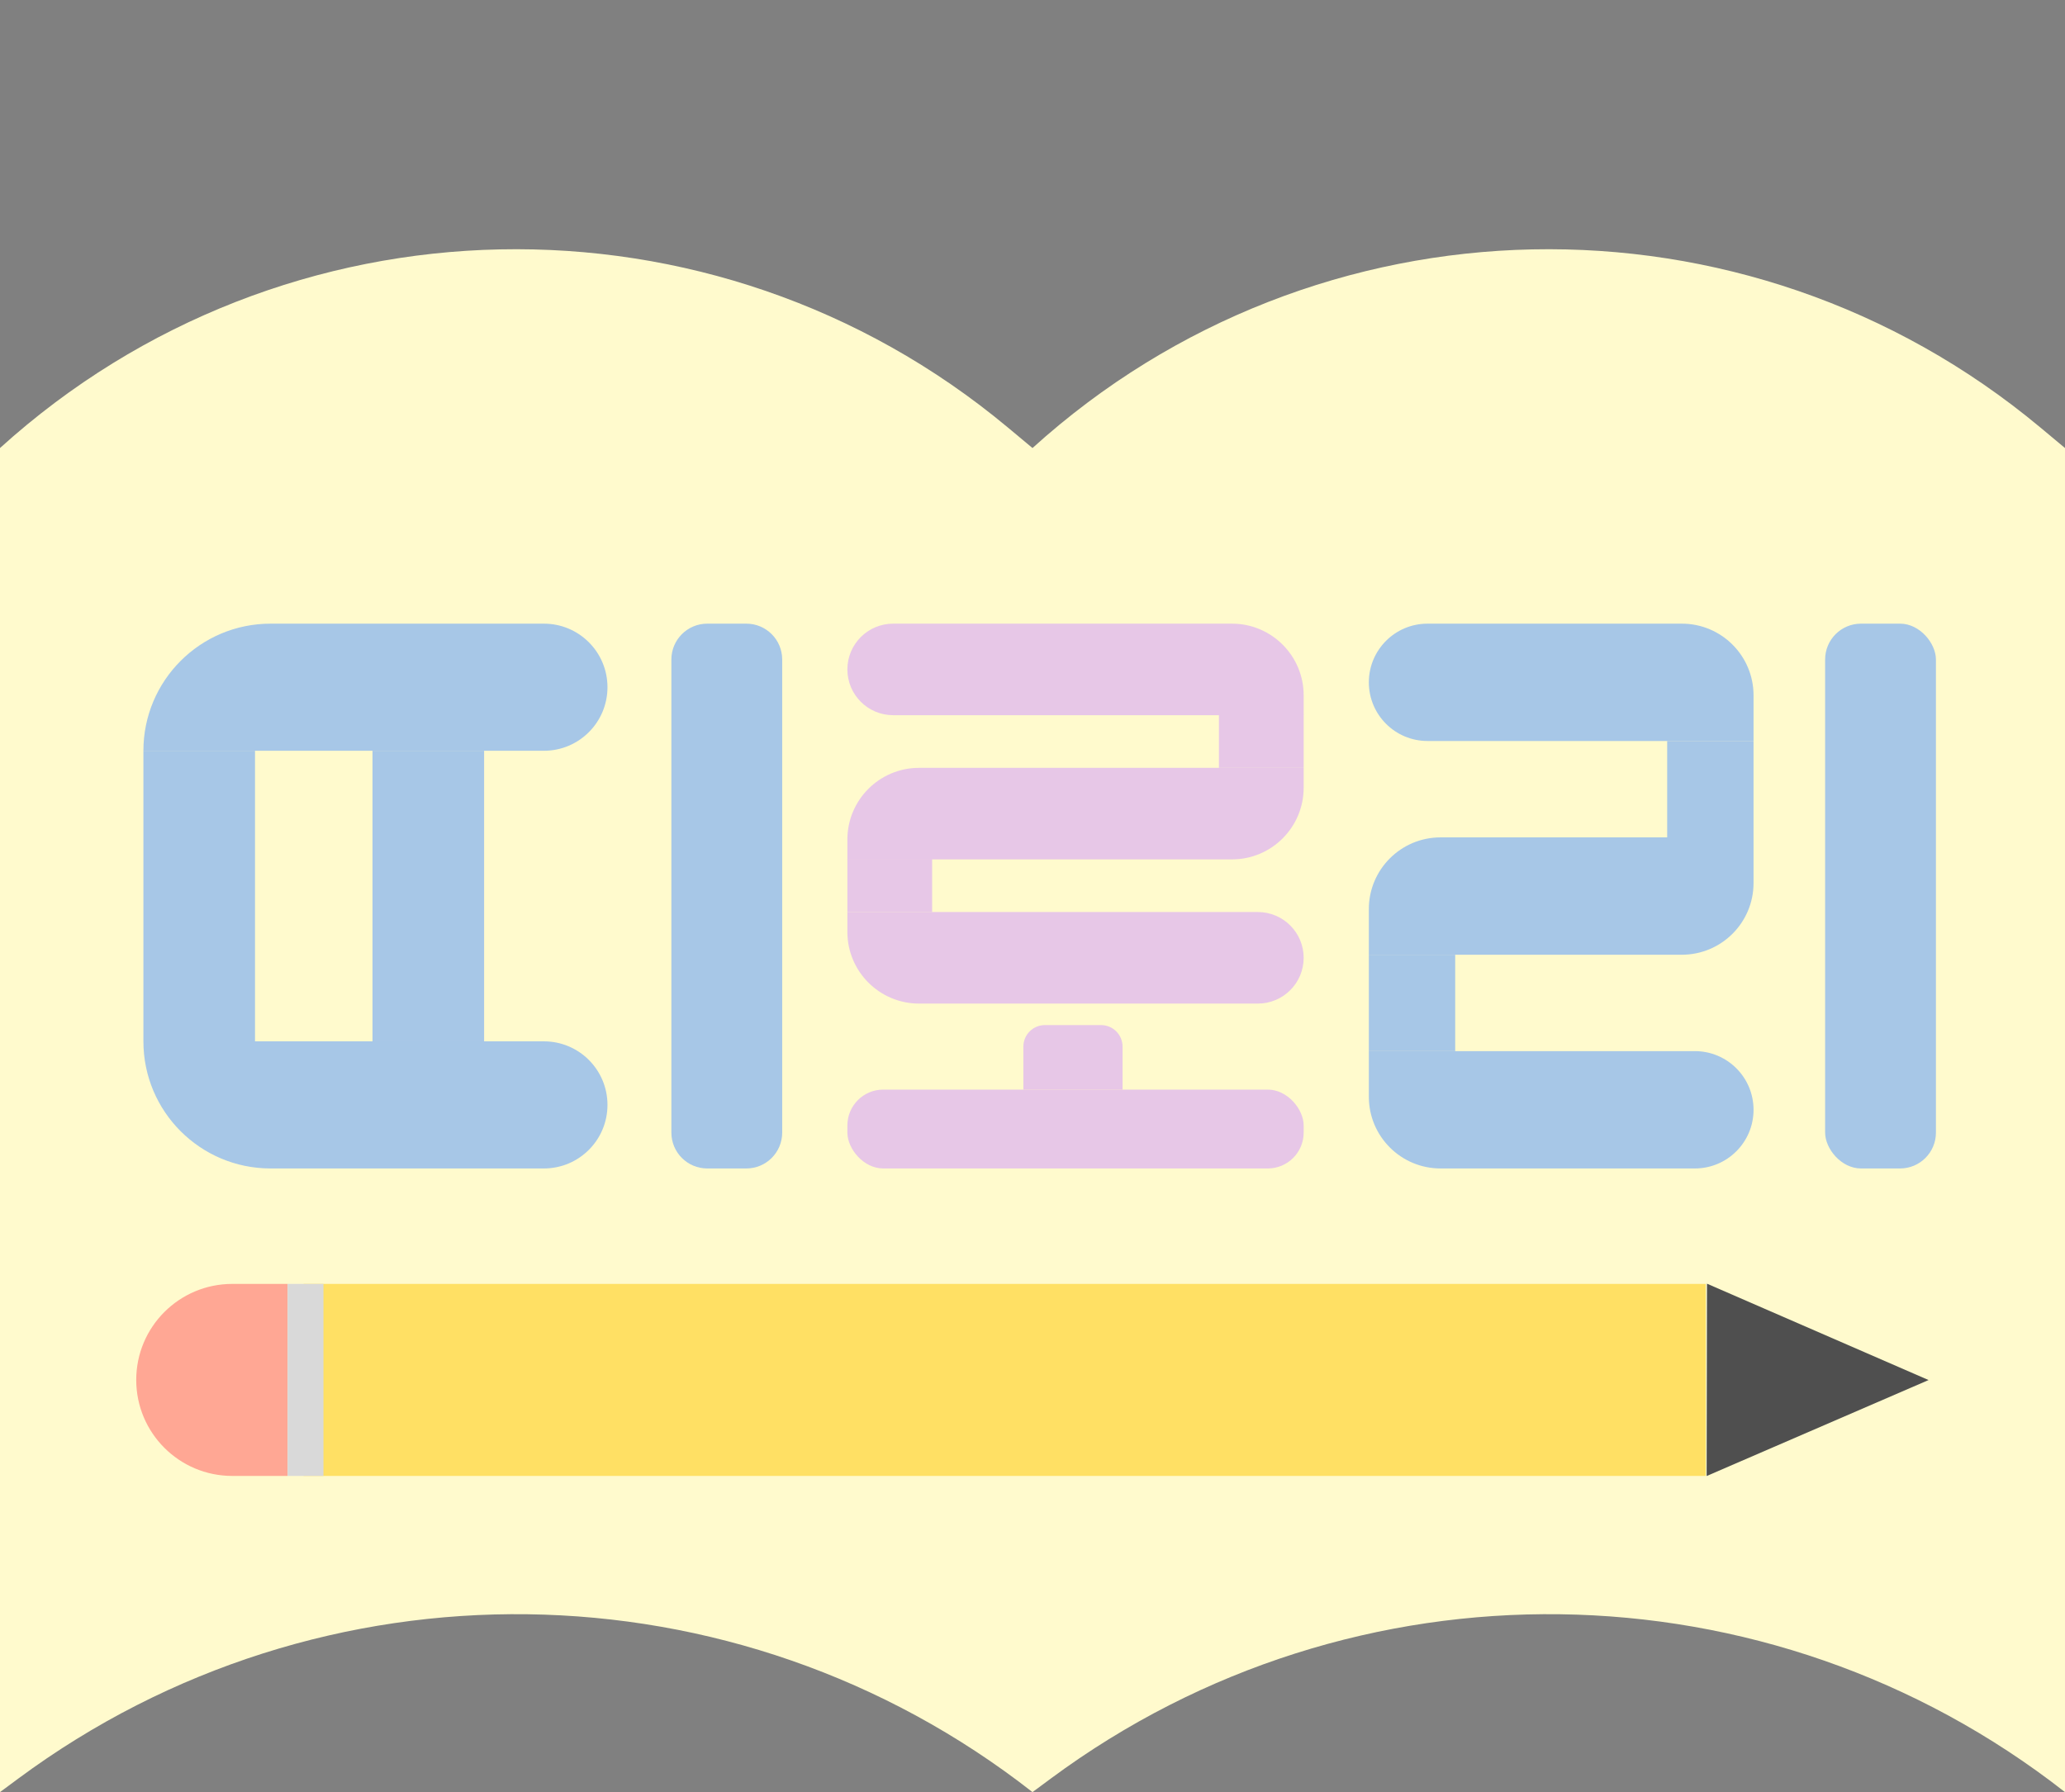 <svg width="288" height="250" viewBox="0 0 288 250" fill="none" xmlns="http://www.w3.org/2000/svg">
<rect x="0" y="0" width="288" height="250" fill="#808080" stroke="none"/>
<path d="M144 62.5C183.574 26.654 243.501 25.417 284.52 59.6L288 62.5V250C246.647 217.622 188.763 216.847 146.557 248.106L144 250V62.5Z" fill="#FFFACD"/>
<path d="M0 62.5C39.574 26.654 99.501 25.417 140.52 59.6L144 62.5V250C102.647 217.622 44.763 216.847 2.557 248.106L0 250V62.5Z" fill="#FFFACD"/>
<path d="M20 104.733C20 94.939 27.939 87 37.733 87H75.857C80.754 87 84.723 90.97 84.723 95.867C84.723 100.764 80.754 104.733 75.857 104.733H20Z" fill="#A7C7E7"/>
<path d="M20 145.267H75.857C80.754 145.267 84.723 149.236 84.723 154.133C84.723 159.03 80.754 163 75.857 163H37.733C27.939 163 20 155.061 20 145.267Z" fill="#A7C7E7"/>
<path d="M20 104.733H35.566V145.267H20V104.733Z" fill="#A7C7E7"/>
<rect x="51.952" y="104.733" width="15.566" height="40.533" fill="#A7C7E7"/>
<path d="M118.182 93.385C118.182 89.859 121.04 87 124.567 87H171.818C177.341 87 181.818 91.477 181.818 97V99.769H124.567C121.04 99.769 118.182 96.911 118.182 93.385Z" fill="#E7C7E7"/>
<rect x="170" y="107.115" width="7.411" height="11.818" transform="rotate(-90 170 107.115)" fill="#E7C7E7"/>
<path d="M118.182 117.115C118.182 111.592 122.659 107.115 128.182 107.115H181.818V109.885C181.818 115.408 177.341 119.885 171.818 119.885H118.182V117.115Z" fill="#E7C7E7"/>
<rect x="118.182" y="127.23" width="7.411" height="11.818" transform="rotate(-90 118.182 127.23)" fill="#E7C7E7"/>
<path d="M118.182 127.23H175.433C178.96 127.23 181.818 130.089 181.818 133.615C181.818 137.141 178.96 140 175.433 140H128.182C122.659 140 118.182 135.523 118.182 130V127.23Z" fill="#E7C7E7"/>
<path d="M190.909 95.185C190.909 90.664 194.573 87 199.094 87H234.562C240.084 87 244.562 91.477 244.562 97V103.369H199.094C194.573 103.369 190.909 99.705 190.909 95.185Z" fill="#A7C7E7"/>
<rect x="232.517" y="116.815" width="13.446" height="12.044" transform="rotate(-90 232.517 116.815)" fill="#A7C7E7"/>
<path d="M190.909 126.815C190.909 121.293 195.386 116.815 200.909 116.815H244.562V123.185C244.562 128.707 240.084 133.185 234.562 133.185H190.909V126.815Z" fill="#A7C7E7"/>
<rect x="190.909" y="146.631" width="13.446" height="12.044" transform="rotate(-90 190.909 146.631)" fill="#A7C7E7"/>
<path d="M190.909 146.631H236.377C240.897 146.631 244.562 150.295 244.562 154.815C244.562 159.336 240.897 163 236.377 163H200.909C195.386 163 190.909 158.523 190.909 153V146.631Z" fill="#A7C7E7"/>
<path d="M142.727 146C142.727 144.343 144.07 143 145.727 143H153.561C155.218 143 156.561 144.343 156.561 146V152H142.727V146Z" fill="#E7C7E7"/>
<rect x="118.182" y="152" width="63.636" height="11" rx="5" fill="#E7C7E7"/>
<rect x="254.545" y="87" width="15.454" height="76" rx="5" fill="#A7C7E7"/>
<path d="M93.636 92C93.636 89.239 95.875 87 98.636 87H104.091C106.852 87 109.091 89.239 109.091 92V158C109.091 160.761 106.852 163 104.091 163H98.636C95.875 163 93.636 160.761 93.636 158V92Z" fill="#A7C7E7"/>
<path d="M42.333 205.892V179.106H237.889V205.892H42.333Z" fill="#FFE064"/>
<path d="M32.393 205.892C24.996 205.892 19 199.896 19 192.499C19 185.102 24.996 179.106 32.393 179.106H40.111V205.892H32.393Z" fill="#FFA794"/>
<rect x="40.111" y="205.892" width="26.787" height="5" transform="rotate(-90 40.111 205.892)" fill="#D9D9D9"/>
<path d="M268.972 192.517L238.02 205.905L238.069 179.075L268.972 192.517Z" fill="#4F4F4F"/>
</svg>
